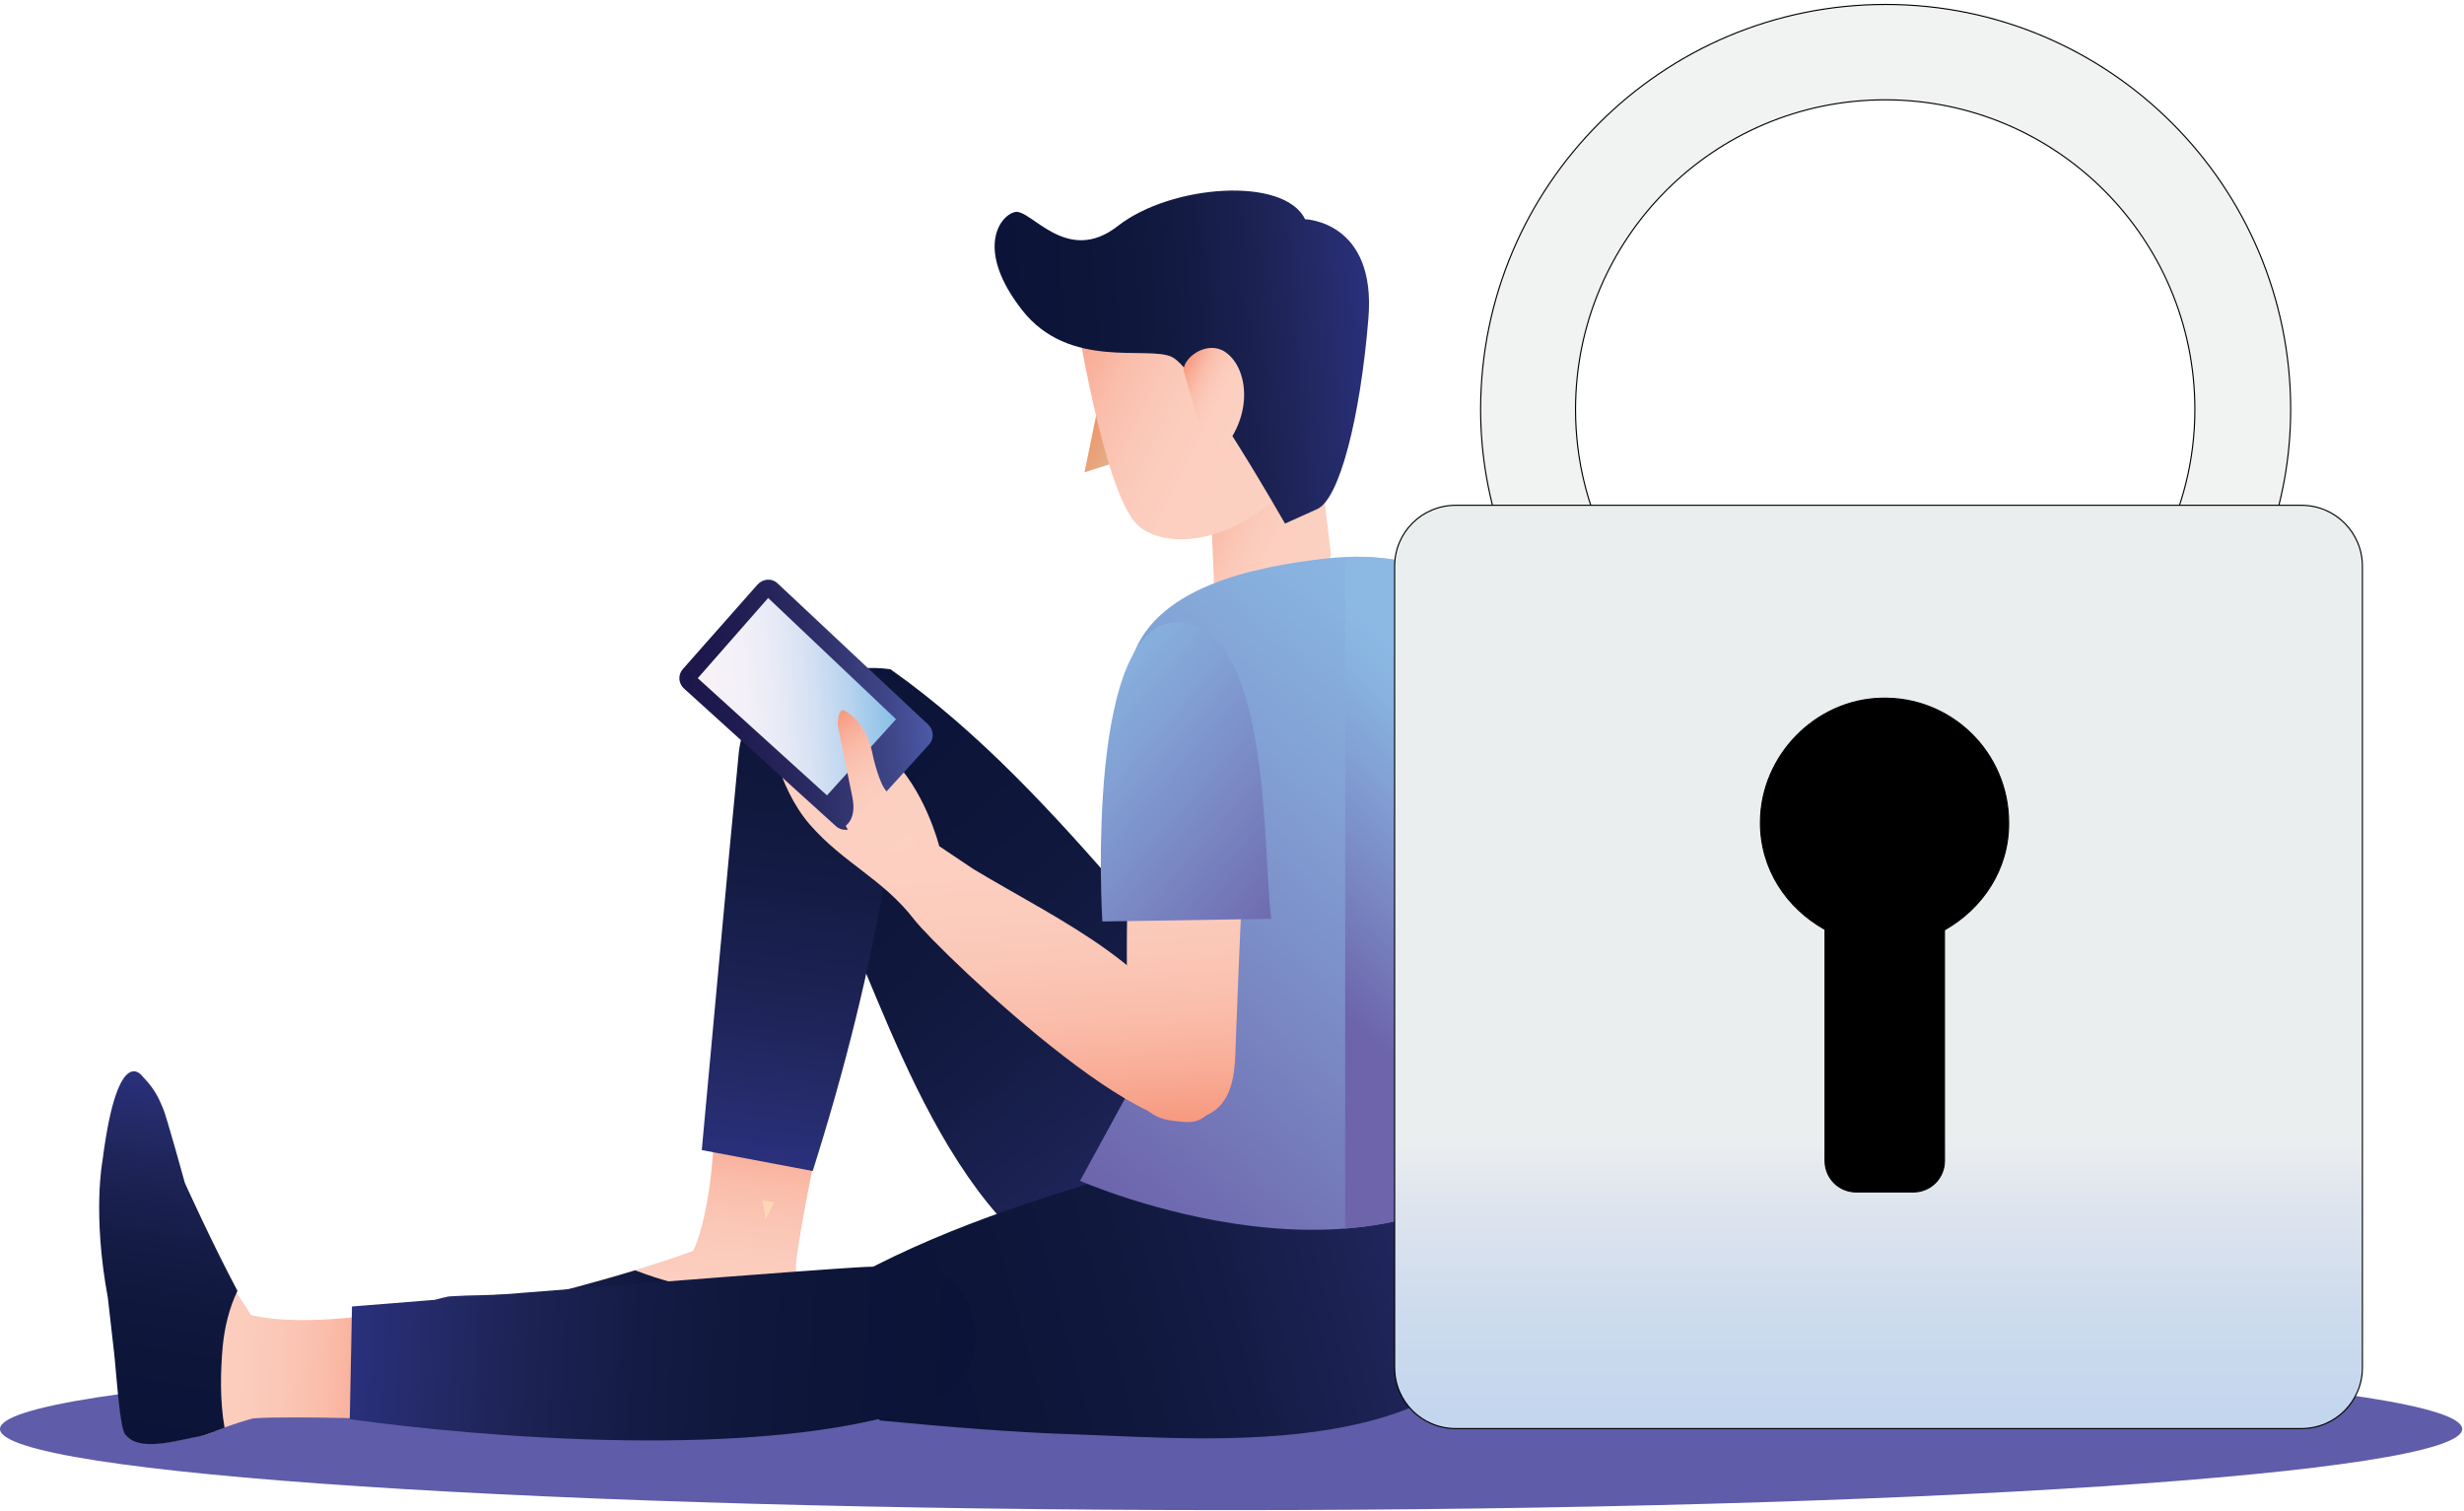 <svg width="553" height="339" viewBox="0 0 553 339" fill="none" xmlns="http://www.w3.org/2000/svg">
<path d="M459.5 152.2H384.5V271.6H459.5V152.2Z" fill="black"/>
<path d="M276.3 338.9C428.896 338.9 552.6 330.752 552.6 320.7C552.6 310.648 428.896 302.5 276.3 302.5C123.704 302.5 0 310.648 0 320.7C0 330.752 123.704 338.9 276.3 338.9Z" fill="#5F5CA9"/>
<path d="M200 150.3C219.8 164.3 236.5 182.6 252.3 200.8C260.2 209.8 283.8 247.2 291 256.8C304.6 275 298.3 274.7 273.9 287.7C270.8 289.3 267.4 290.4 264 290.7C223 294.9 204.1 241.2 191.8 212.3C186.5 199.8 180.7 184.3 176.1 171.4C179.6 148.5 200 150.3 200 150.3Z" fill="url(#paint0_linear_197_256)"/>
<path d="M188.7 288.2C209.7 276.2 233.4 268.7 256.5 262.1C268 258.8 311.9 253.1 323.6 250.7C345.8 246 342.9 251.7 344.4 279.3C344.6 282.8 344.1 286.3 342.9 289.6C329.4 328.5 272.7 323 241.3 321.9C227.7 321.5 211.2 320.1 197.6 318.8C178.5 305.9 188.7 288.2 188.7 288.2Z" fill="url(#paint1_linear_197_256)"/>
<path d="M180.5 297C180.5 295 180 292.9 179.5 290.8C179.4 290.2 178.5 284.6 178.6 284C179.5 275.2 184.6 251.2 184.6 251.2L160.4 247.4C160.4 247.4 160.8 268.9 155.6 280.7C144 285.1 123.7 290.3 123.7 290.3C123.7 290.3 101.6 290.7 100.4 291C99.2 291.3 96.3 291.7 92.6 294.2C92.6 294.2 89.3 299.4 115.7 307.6C115.7 307.6 127 311.9 146.2 311.6C150.3 311.8 154.4 312.1 158.5 312.3C162.7 312.5 175.3 313.9 177.1 313C177.8 312.6 178.3 312.2 178.7 311.8C181.5 308.3 180.4 301.2 180.5 297Z" fill="url(#paint2_linear_197_256)"/>
<path d="M171.1 269.4C171.4 270.8 171.6 272.2 171.8 273.6C172.5 272.4 173.1 271.1 173.7 269.8L171.1 269.4Z" fill="#FED8B6"/>
<path d="M179.5 290.8C179.4 290.5 179.1 288.5 178.9 286.7C177.9 287.1 176.9 287.4 176 287.7C164.9 291.4 153.8 289.3 143.1 285.3C142.9 285.2 142.7 285.1 142.5 285.1C133 288 123.8 290.3 123.8 290.3C123.8 290.3 101.7 290.7 100.5 291C99.3 291.3 96.4 291.7 92.7 294.2C92.7 294.2 89.4 299.4 115.8 307.6C115.8 307.6 127.1 311.9 146.3 311.6C150.4 311.8 154.5 312.1 158.6 312.3C162.8 312.5 175.4 313.9 177.2 313C177.9 312.6 178.4 312.2 178.8 311.8C181.5 308.3 180.5 301.2 180.6 297C180.5 295 180 292.8 179.5 290.8Z" fill="url(#paint3_linear_197_256)"/>
<path d="M187.4 150.1C187.3 150.1 187.3 150.1 187.2 150.1C176.2 149.8 166.9 158.1 165.8 169C163.2 195.8 159.6 235.5 157.5 258.1L182.4 262.8C189.5 240.4 195.3 217.5 199.1 194.3C200.7 184.2 202.4 167.6 202.8 157.4C202.9 155.5 199.8 152.3 199.9 150.2C194.9 149.5 192.9 150.3 187.4 150.1Z" fill="url(#paint4_linear_197_256)"/>
<path d="M246.8 89.4L251.5 103.4L243.4 106L246.8 89.4Z" fill="url(#paint5_linear_197_256)"/>
<path d="M271.2 102.8C271.5 107.4 272.6 134.2 272.6 134.2C275.6 137.1 289 137.2 294.3 132C298.5 127.9 298.7 124.4 298.7 124.4L294.1 85.4L271.2 102.8Z" fill="url(#paint6_linear_197_256)"/>
<path d="M289.9 56L292.4 69.8L296.2 90.9L297.3 96.8C285.5 120.9 263.2 125 255.4 117.9C247.5 110.8 240.9 67.1 240.9 67.1L289.9 56Z" fill="url(#paint7_linear_197_256)"/>
<path d="M288.4 117.5C288.4 117.5 268.6 82.7 263 80.1C257.5 77.5 240 83.1 229.4 69.6C219 56.3 224.1 48.6 227.7 47.6C231.3 46.6 239.3 59.8 250.9 50.7C262.8 41.4 288.2 39.5 292.9 49.2C292.9 49.2 309 49.6 307.1 71.6C305.3 93.6 300.6 112.3 295.5 114.3L288.4 117.5Z" fill="url(#paint8_linear_197_256)"/>
<path d="M275 79C280.8 83 281.5 95.7 271.5 103.6L265.6 83C265.9 79.8 271.2 76.4 275 79Z" fill="url(#paint9_linear_197_256)"/>
<path d="M297 125.4C281.9 127.2 258.1 131.6 253.7 149.1C251.4 158.4 251.7 168.3 253.4 177.7C254.7 185.1 255.9 192.4 256.8 199.9C258.3 212.5 260 226.6 256.6 239L242.4 265C242.4 265 311.3 295.4 345.4 255.1C345.4 255.1 343.2 154.9 327.2 131.4C325.3 128.5 320.4 127.3 317.3 126.5C310.5 124.8 303.7 124.6 297 125.4Z" fill="url(#paint10_linear_197_256)"/>
<path d="M327.2 131.4C325.3 128.5 320.4 127.3 317.3 126.5C312.2 125.2 307 124.8 301.9 125V275.7C317.1 274.5 333 269.7 345.3 255.1C345.4 255.1 343.2 154.9 327.2 131.4Z" fill="url(#paint11_linear_197_256)"/>
<path d="M172.6 163.4C172.6 163.4 174.2 176.4 181.8 185.1C189.4 193.8 198.1 197.2 205.2 206.4C210.8 213.6 266.5 267 272.2 247.6C272.9 245 272 242.3 271 239.9C261.5 216.9 238.5 207.1 218.4 195L210.8 189.9C210.8 189.9 207.5 176.8 199.4 169.6L172.6 163.4Z" fill="url(#paint12_linear_197_256)"/>
<path d="M170 131.2L153.3 150.1C152.1 151.4 152.2 153.4 153.6 154.6L187.6 185.4C188.9 186.6 191 186.5 192.1 185.2L208.5 167.1C209.7 165.8 209.6 163.8 208.3 162.6L174.6 131C173.3 129.7 171.3 129.8 170 131.2Z" fill="url(#paint13_linear_197_256)"/>
<path d="M156.6 152.2L185.6 178.5L201.1 161.4L172.4 134.2L156.6 152.2Z" fill="url(#paint14_linear_197_256)"/>
<path d="M189.8 185.3C189.8 185.3 192.3 183.8 191.3 178.9C190.3 174.1 188 162.7 188 162.7C188 162.7 188 158.6 189.6 159.5C191.2 160.4 194.7 162.9 196 170C196 170 197.4 176.1 199 177.6C200.6 179.2 204.7 183.4 205.4 190.1C205.5 190.2 194 194.1 189.8 185.3Z" fill="url(#paint15_linear_197_256)"/>
<path d="M274.5 247.3C276.8 244.2 277.2 239.7 277.3 235.1C277.7 223.7 278.2 212.4 278.7 201C278.9 195.9 279.1 190.9 279.3 185.8C279.6 175.5 280.3 160.3 266.8 157.8C263.7 157.2 259.7 159.5 257.8 161.6C256.4 163.2 255.5 165.4 254.9 167.9C253.7 173.2 254.1 179.7 253.8 184.2C253.3 193.6 252.9 203 252.9 212.4C252.9 218.5 252.9 224.5 253.2 230.6C253.5 235.6 253.3 241.9 255.6 246.6C258.1 251.6 264.1 252.3 268.6 251.1C271.4 250.3 273.3 249 274.5 247.3Z" fill="url(#paint16_linear_197_256)"/>
<path d="M285.3 206.2C283.4 192.2 285.4 141.7 265.3 139.7C243.1 137.4 247.4 206.8 247.4 206.8L285.3 206.2Z" fill="url(#paint17_linear_197_256)"/>
<path d="M44.6 322.3C46.6 322 48.6 321.1 50.5 320.3C51 320.1 56.4 318.3 57 318.3C65.9 317.7 90.4 318.6 90.4 318.6L90 294.1C90 294.1 68.9 298.2 56.3 295.1C50 284.4 36.3 269.9 36.3 269.9C36.3 269.9 31.7 258 31.1 256.9C30.6 255.8 34.4 253 31.3 249.8C31.3 249.8 30.7 233.4 27.2 260.8C27.2 260.8 20.8 272.2 24.3 291C24.8 295.1 25.2 299.2 25.7 303.3C26.2 307.5 26.9 320.1 28.2 321.7C28.7 322.3 29.2 322.7 29.7 323C33.6 325.2 40.4 323 44.6 322.3Z" fill="url(#paint18_linear_197_256)"/>
<path d="M50.4 320.4C49.3 314.2 49.5 307.5 50 302C50.4 298 51.4 293.6 53.3 289.7C47.6 279 41.5 265.5 41.5 265.5C41.5 265.5 37.2 249.9 36.6 248.8C36.1 247.7 35.2 244.8 32.1 241.7C32.1 241.7 26.5 233.1 23 260.5C23 260.5 20.7 272.4 24.2 291.2C24.7 295.3 25.1 299.4 25.6 303.5C26.1 307.7 26.8 320.3 28.1 321.9C28.6 322.5 29.1 322.9 29.6 323.2C33.5 325.3 40.4 323.1 44.5 322.4C46.5 322 48.5 321.1 50.4 320.4Z" fill="url(#paint19_linear_197_256)"/>
<path d="M78.5 318.5C107.4 322.5 170.8 328 206.6 315.8C212.2 313.9 218.3 308.2 218.9 302C219.4 297.2 217.4 290.2 213.3 287.3C209.9 284.9 198.6 284.1 194.7 284.3C183.6 284.8 112.5 290.5 79 293.2L78.5 318.5Z" fill="url(#paint20_linear_197_256)"/>
<path d="M382 147.7C364.8 135.1 353.6 114.9 353.6 91.9C353.6 53.5 384.7 22.4 423.1 22.4C461.5 22.4 492.6 53.5 492.6 91.9C492.6 114.8 481.3 135 464.2 147.7H494.5C506.6 132.3 514.1 113.1 514.1 91.9C514.1 41.7 473.4 1 423.2 1C373 1 332.3 41.7 332.3 91.9C332.3 113 339.8 132.2 351.9 147.7H382Z" fill="#F1F2F2" stroke="black" stroke-width="0.25" stroke-miterlimit="10"/>
<path d="M516.5 113.4H326.7C319.1 113.4 313 119.5 313 127.1V306.9C313 314.5 319.1 320.6 326.7 320.6H516.5C524.1 320.6 530.2 314.5 530.2 306.9V127.1C530.2 119.5 524.1 113.4 516.5 113.4ZM436.4 208.7V260.5C436.4 264.4 433.3 267.5 429.4 267.5H416.6C412.7 267.5 409.6 264.4 409.6 260.5V208.6C401 203.8 395 195 395.1 184.4C395.2 169.6 407.4 157.1 422.1 156.7C437.9 156.2 450.8 168.9 450.8 184.6C450.9 195.1 444.9 203.9 436.4 208.7Z" fill="url(#paint21_linear_197_256)" stroke="black" stroke-width="0.25" stroke-miterlimit="10"/>
<defs>
<linearGradient id="paint0_linear_197_256" x1="281.088" y1="287.646" x2="175.669" y2="162.637" gradientUnits="userSpaceOnUse">
<stop stop-color="#2A307C"/>
<stop offset="0.025" stop-color="#292F78"/>
<stop offset="0.155" stop-color="#232964"/>
<stop offset="0.292" stop-color="#1C2253"/>
<stop offset="0.437" stop-color="#151D47"/>
<stop offset="0.593" stop-color="#10183E"/>
<stop offset="0.767" stop-color="#0D1539"/>
<stop offset="1" stop-color="#0B1438"/>
</linearGradient>
<linearGradient id="paint1_linear_197_256" x1="347.455" y1="272.719" x2="189.62" y2="315.481" gradientUnits="userSpaceOnUse">
<stop stop-color="#2A307C"/>
<stop offset="0.025" stop-color="#292F78"/>
<stop offset="0.155" stop-color="#232964"/>
<stop offset="0.292" stop-color="#1C2253"/>
<stop offset="0.437" stop-color="#151D47"/>
<stop offset="0.593" stop-color="#10183E"/>
<stop offset="0.767" stop-color="#0D1539"/>
<stop offset="1" stop-color="#0B1438"/>
</linearGradient>
<linearGradient id="paint2_linear_197_256" x1="135.226" y1="311.42" x2="143.408" y2="245.298" gradientUnits="userSpaceOnUse">
<stop stop-color="#FCD1C2"/>
<stop offset="0.379" stop-color="#FCCFC0"/>
<stop offset="0.576" stop-color="#FBC8B8"/>
<stop offset="0.732" stop-color="#FABEAB"/>
<stop offset="0.866" stop-color="#F9AE99"/>
<stop offset="0.985" stop-color="#F79C83"/>
<stop offset="1" stop-color="#F79980"/>
</linearGradient>
<linearGradient id="paint3_linear_197_256" x1="93.041" y1="291.15" x2="181.078" y2="302.044" gradientUnits="userSpaceOnUse">
<stop stop-color="#2A307C"/>
<stop offset="0.025" stop-color="#292F78"/>
<stop offset="0.155" stop-color="#232964"/>
<stop offset="0.292" stop-color="#1C2253"/>
<stop offset="0.437" stop-color="#151D47"/>
<stop offset="0.593" stop-color="#10183E"/>
<stop offset="0.767" stop-color="#0D1539"/>
<stop offset="1" stop-color="#0B1438"/>
</linearGradient>
<linearGradient id="paint4_linear_197_256" x1="172.703" y1="261.638" x2="189.462" y2="126.202" gradientUnits="userSpaceOnUse">
<stop stop-color="#2A307C"/>
<stop offset="0.025" stop-color="#292F78"/>
<stop offset="0.155" stop-color="#232964"/>
<stop offset="0.292" stop-color="#1C2253"/>
<stop offset="0.437" stop-color="#151D47"/>
<stop offset="0.593" stop-color="#10183E"/>
<stop offset="0.767" stop-color="#0D1539"/>
<stop offset="1" stop-color="#0B1438"/>
</linearGradient>
<linearGradient id="paint5_linear_197_256" x1="252.479" y1="101.237" x2="243.274" y2="96.812" gradientUnits="userSpaceOnUse">
<stop stop-color="#E1B691"/>
<stop offset="1" stop-color="#EF9367"/>
</linearGradient>
<linearGradient id="paint6_linear_197_256" x1="301.856" y1="118.821" x2="270.728" y2="103.856" gradientUnits="userSpaceOnUse">
<stop stop-color="#FCD1C2"/>
<stop offset="0.379" stop-color="#FCCFC0"/>
<stop offset="0.576" stop-color="#FBC8B8"/>
<stop offset="0.732" stop-color="#FABEAB"/>
<stop offset="0.866" stop-color="#F9AE99"/>
<stop offset="0.985" stop-color="#F79C83"/>
<stop offset="1" stop-color="#F79980"/>
</linearGradient>
<linearGradient id="paint7_linear_197_256" x1="296.458" y1="98.654" x2="239.032" y2="71.047" gradientUnits="userSpaceOnUse">
<stop stop-color="#FCD1C2"/>
<stop offset="0.379" stop-color="#FCCFC0"/>
<stop offset="0.576" stop-color="#FBC8B8"/>
<stop offset="0.732" stop-color="#FABEAB"/>
<stop offset="0.866" stop-color="#F9AE99"/>
<stop offset="0.985" stop-color="#F79C83"/>
<stop offset="1" stop-color="#F79980"/>
</linearGradient>
<linearGradient id="paint8_linear_197_256" x1="308.225" y1="78.209" x2="225.439" y2="84.469" gradientUnits="userSpaceOnUse">
<stop stop-color="#2A307C"/>
<stop offset="0.025" stop-color="#292F78"/>
<stop offset="0.155" stop-color="#232964"/>
<stop offset="0.292" stop-color="#1C2253"/>
<stop offset="0.437" stop-color="#151D47"/>
<stop offset="0.593" stop-color="#10183E"/>
<stop offset="0.767" stop-color="#0D1539"/>
<stop offset="1" stop-color="#0B1438"/>
</linearGradient>
<linearGradient id="paint9_linear_197_256" x1="278.665" y1="93.871" x2="263.617" y2="86.637" gradientUnits="userSpaceOnUse">
<stop stop-color="#FCD1C2"/>
<stop offset="0.379" stop-color="#FCCFC0"/>
<stop offset="0.576" stop-color="#FBC8B8"/>
<stop offset="0.732" stop-color="#FABEAB"/>
<stop offset="0.866" stop-color="#F9AE99"/>
<stop offset="0.985" stop-color="#F79C83"/>
<stop offset="1" stop-color="#F79980"/>
</linearGradient>
<linearGradient id="paint10_linear_197_256" x1="243.271" y1="265.765" x2="345.483" y2="146.832" gradientUnits="userSpaceOnUse">
<stop stop-color="#6D64AC"/>
<stop offset="0.299" stop-color="#7781BF"/>
<stop offset="0.614" stop-color="#819ED2"/>
<stop offset="0.858" stop-color="#88B2DF"/>
<stop offset="1" stop-color="#8BB9E4"/>
</linearGradient>
<linearGradient id="paint11_linear_197_256" x1="294.433" y1="220.382" x2="341.031" y2="172.09" gradientUnits="userSpaceOnUse">
<stop stop-color="#6D64AC"/>
<stop offset="0.299" stop-color="#7781BF"/>
<stop offset="0.614" stop-color="#819ED2"/>
<stop offset="0.858" stop-color="#88B2DF"/>
<stop offset="1" stop-color="#8BB9E4"/>
</linearGradient>
<linearGradient id="paint12_linear_197_256" x1="219.128" y1="159.906" x2="226.307" y2="254.859" gradientUnits="userSpaceOnUse">
<stop stop-color="#FCD1C2"/>
<stop offset="0.379" stop-color="#FCCFC0"/>
<stop offset="0.576" stop-color="#FBC8B8"/>
<stop offset="0.732" stop-color="#FABEAB"/>
<stop offset="0.866" stop-color="#F9AE99"/>
<stop offset="0.985" stop-color="#F79C83"/>
<stop offset="1" stop-color="#F79980"/>
</linearGradient>
<linearGradient id="paint13_linear_197_256" x1="153.101" y1="160.279" x2="208.707" y2="156.075" gradientUnits="userSpaceOnUse">
<stop stop-color="#1C164A"/>
<stop offset="0.17" stop-color="#1E194E"/>
<stop offset="0.376" stop-color="#252359"/>
<stop offset="0.6" stop-color="#30326C"/>
<stop offset="0.836" stop-color="#3F4789"/>
<stop offset="1" stop-color="#4B5AA8"/>
</linearGradient>
<linearGradient id="paint14_linear_197_256" x1="157.092" y1="158.051" x2="200.686" y2="154.755" gradientUnits="userSpaceOnUse">
<stop offset="0.046" stop-color="#F8F2F8"/>
<stop offset="0.232" stop-color="#F3F0F8"/>
<stop offset="0.412" stop-color="#E7EAF6"/>
<stop offset="0.589" stop-color="#D3E0F3"/>
<stop offset="0.764" stop-color="#B8D3EF"/>
<stop offset="0.936" stop-color="#94C4E9"/>
<stop offset="1" stop-color="#84BEE7"/>
</linearGradient>
<linearGradient id="paint15_linear_197_256" x1="203.454" y1="191.619" x2="183.907" y2="162.989" gradientUnits="userSpaceOnUse">
<stop stop-color="#FCD1C2"/>
<stop offset="0.379" stop-color="#FCCFC0"/>
<stop offset="0.576" stop-color="#FBC8B8"/>
<stop offset="0.732" stop-color="#FABEAB"/>
<stop offset="0.866" stop-color="#F9AE99"/>
<stop offset="0.985" stop-color="#F79C83"/>
<stop offset="1" stop-color="#F79980"/>
</linearGradient>
<linearGradient id="paint16_linear_197_256" x1="262.893" y1="157.862" x2="269.949" y2="251.228" gradientUnits="userSpaceOnUse">
<stop stop-color="#FCD1C2"/>
<stop offset="0.379" stop-color="#FCCFC0"/>
<stop offset="0.576" stop-color="#FBC8B8"/>
<stop offset="0.732" stop-color="#FABEAB"/>
<stop offset="0.866" stop-color="#F9AE99"/>
<stop offset="0.985" stop-color="#F79C83"/>
<stop offset="1" stop-color="#F79980"/>
</linearGradient>
<linearGradient id="paint17_linear_197_256" x1="294.222" y1="204.887" x2="231.809" y2="150.381" gradientUnits="userSpaceOnUse">
<stop stop-color="#6D64AC"/>
<stop offset="0.299" stop-color="#7781BF"/>
<stop offset="0.614" stop-color="#819ED2"/>
<stop offset="0.858" stop-color="#88B2DF"/>
<stop offset="1" stop-color="#8BB9E4"/>
</linearGradient>
<linearGradient id="paint18_linear_197_256" x1="22.868" y1="283.95" x2="92.256" y2="288.264" gradientUnits="userSpaceOnUse">
<stop stop-color="#FCD1C2"/>
<stop offset="0.379" stop-color="#FCCFC0"/>
<stop offset="0.576" stop-color="#FBC8B8"/>
<stop offset="0.732" stop-color="#FABEAB"/>
<stop offset="0.866" stop-color="#F9AE99"/>
<stop offset="0.985" stop-color="#F79C83"/>
<stop offset="1" stop-color="#F79980"/>
</linearGradient>
<linearGradient id="paint19_linear_197_256" x1="44.701" y1="242.719" x2="31.008" y2="323.707" gradientUnits="userSpaceOnUse">
<stop stop-color="#2A307C"/>
<stop offset="0.025" stop-color="#292F78"/>
<stop offset="0.155" stop-color="#232964"/>
<stop offset="0.292" stop-color="#1C2253"/>
<stop offset="0.437" stop-color="#151D47"/>
<stop offset="0.593" stop-color="#10183E"/>
<stop offset="0.767" stop-color="#0D1539"/>
<stop offset="1" stop-color="#0B1438"/>
</linearGradient>
<linearGradient id="paint20_linear_197_256" x1="78.633" y1="298.406" x2="218.598" y2="307.108" gradientUnits="userSpaceOnUse">
<stop stop-color="#2A307C"/>
<stop offset="0.025" stop-color="#292F78"/>
<stop offset="0.155" stop-color="#232964"/>
<stop offset="0.292" stop-color="#1C2253"/>
<stop offset="0.437" stop-color="#151D47"/>
<stop offset="0.593" stop-color="#10183E"/>
<stop offset="0.767" stop-color="#0D1539"/>
<stop offset="1" stop-color="#0B1438"/>
</linearGradient>
<linearGradient id="paint21_linear_197_256" x1="421.595" y1="256.254" x2="421.595" y2="421.705" gradientUnits="userSpaceOnUse">
<stop stop-color="#EBEEEF"/>
<stop offset="0.079" stop-color="#DFE5EE"/>
<stop offset="0.232" stop-color="#CDDBED"/>
<stop offset="0.378" stop-color="#C3D6EE"/>
<stop offset="0.509" stop-color="#BFD4EE"/>
</linearGradient>
</defs>
</svg>
